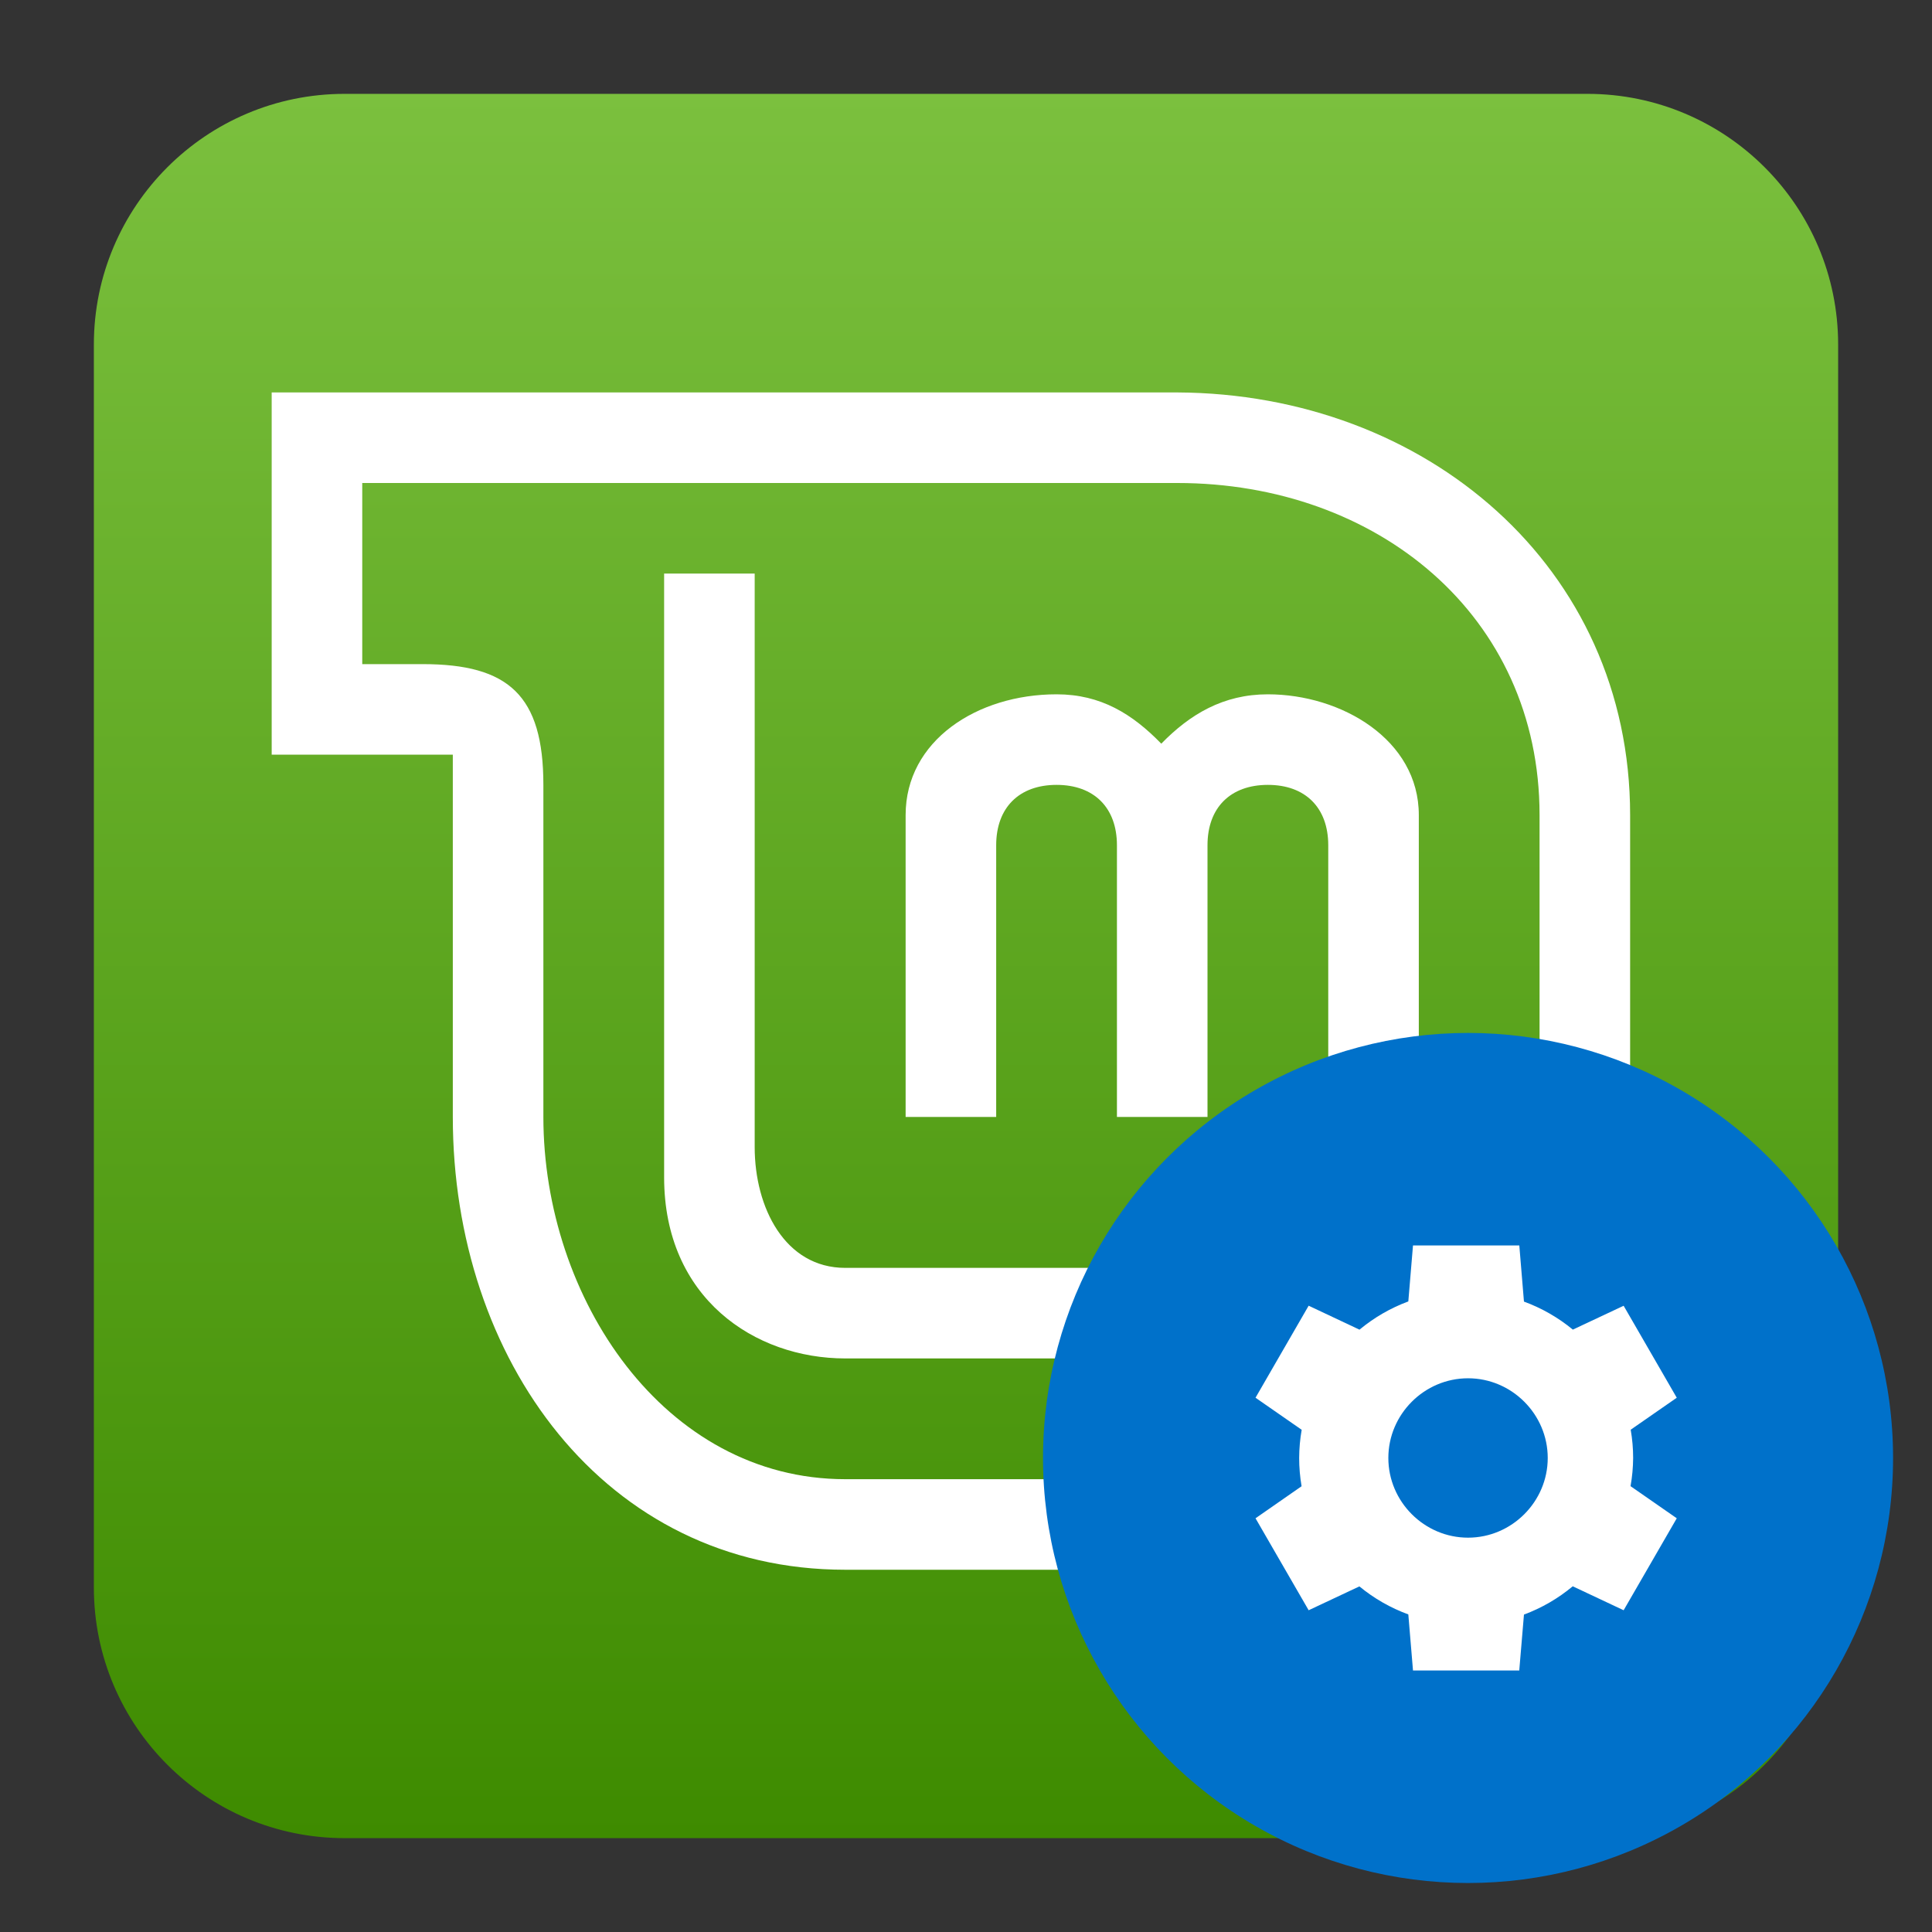 <svg style="clip-rule:evenodd;fill-rule:evenodd;stroke-linejoin:round;stroke-miterlimit:2" version="1.1" viewBox="0 0 48 48" xmlns="http://www.w3.org/2000/svg">
 <rect x="0" y="0" width="48" height="48" fill="#333333" stroke="none"/>
 <path d="m45.668 8.56c0-3.438-2.79-6.228-6.228-6.228h-30.88c-3.438 0-6.228 2.79-6.228 6.228v30.88c0 3.438 2.79 6.228 6.228 6.228h30.88c3.438 0 6.228-2.79 6.228-6.228v-30.88z" style="fill:url(#_Linear1)"/>
 <g transform="scale(.75)">
  <path d="m22 19v20c0 4 3 6 6 6h14c3.324 0 5-1.676 5-5v-13c0-2.499-2.568-4-5-4-1.473 0-2.577 0.657-3.531 1.635-0.953-0.978-1.996-1.635-3.469-1.635-2.636 0-5 1.537-5 4v10h3v-9c0-1.243 0.757-2 2-2s2 0.757 2 2v9h3v-9c0-1.243 0.757-2 2-2s2 0.757 2 2v12c0 1.662-0.338 2-2 2h-14c-2 0-3-2-3-4v-19h-3z" style="fill-rule:nonzero;fill:white"/>
 </g>
 <g transform="scale(.75)">
  <path d="m9 13v12h6v12c0 8 5 15 13 15h26v-25c0-8.226-6.774-13.96-15-14h-30zm3 3h27c6.615 0 12 4.385 12 11v22h-23c-6 0-10-6-10-12v-11c0-2.965-1.152-4-4-4h-2v-6z" style="fill-rule:nonzero;fill:white"/>
 </g>
 <g transform="matrix(.66 0 0 .66 4.793 5.863)">
  <circle cx="48" cy="46" r="16" style="fill:rgb(0,113,202)"/>
 </g>
 <g transform="matrix(.66 0 0 .66 4.793 5.863)">
  <path d="m45.928 38-0.176 2.107c-0.669 0.248-1.29 0.607-1.838 1.063l-1.914-0.902-2 3.464 1.738 1.207c-0.062 0.35-0.093 0.705-0.095 1.061 0 0.357 0.031 0.713 0.091 1.064l-1.734 1.206 2 3.462 1.91-0.898c0.55 0.454 1.173 0.81 1.842 1.055l0.176 2.111h4l0.177-2.105c0.668-0.248 1.289-0.608 1.836-1.065l1.916 0.902 2-3.462-1.74-1.209c0.063-0.35 0.095-0.705 0.098-1.061 0-0.357-0.031-0.713-0.092-1.064l1.734-1.204-2-3.462-1.912 0.898c-0.549-0.453-1.171-0.81-1.84-1.055l-0.175-2.113h-4.002zm2.072 5c1.646 0 3 1.354 3 3s-1.354 3-3 3-3-1.354-3-3 1.354-3 3-3z" style="fill-rule:nonzero;fill:white"/>
 </g>
 <defs>
  <linearGradient id="_Linear1" x2="1" gradientTransform="matrix(2.65364e-15,-43.337,43.337,2.65364e-15,201.9,45.669)" gradientUnits="userSpaceOnUse">
   <stop style="stop-color:rgb(62,139,0)" offset="0"/>
   <stop style="stop-color:rgb(123,192,62)" offset="1"/>
  </linearGradient>
 </defs>
</svg>
